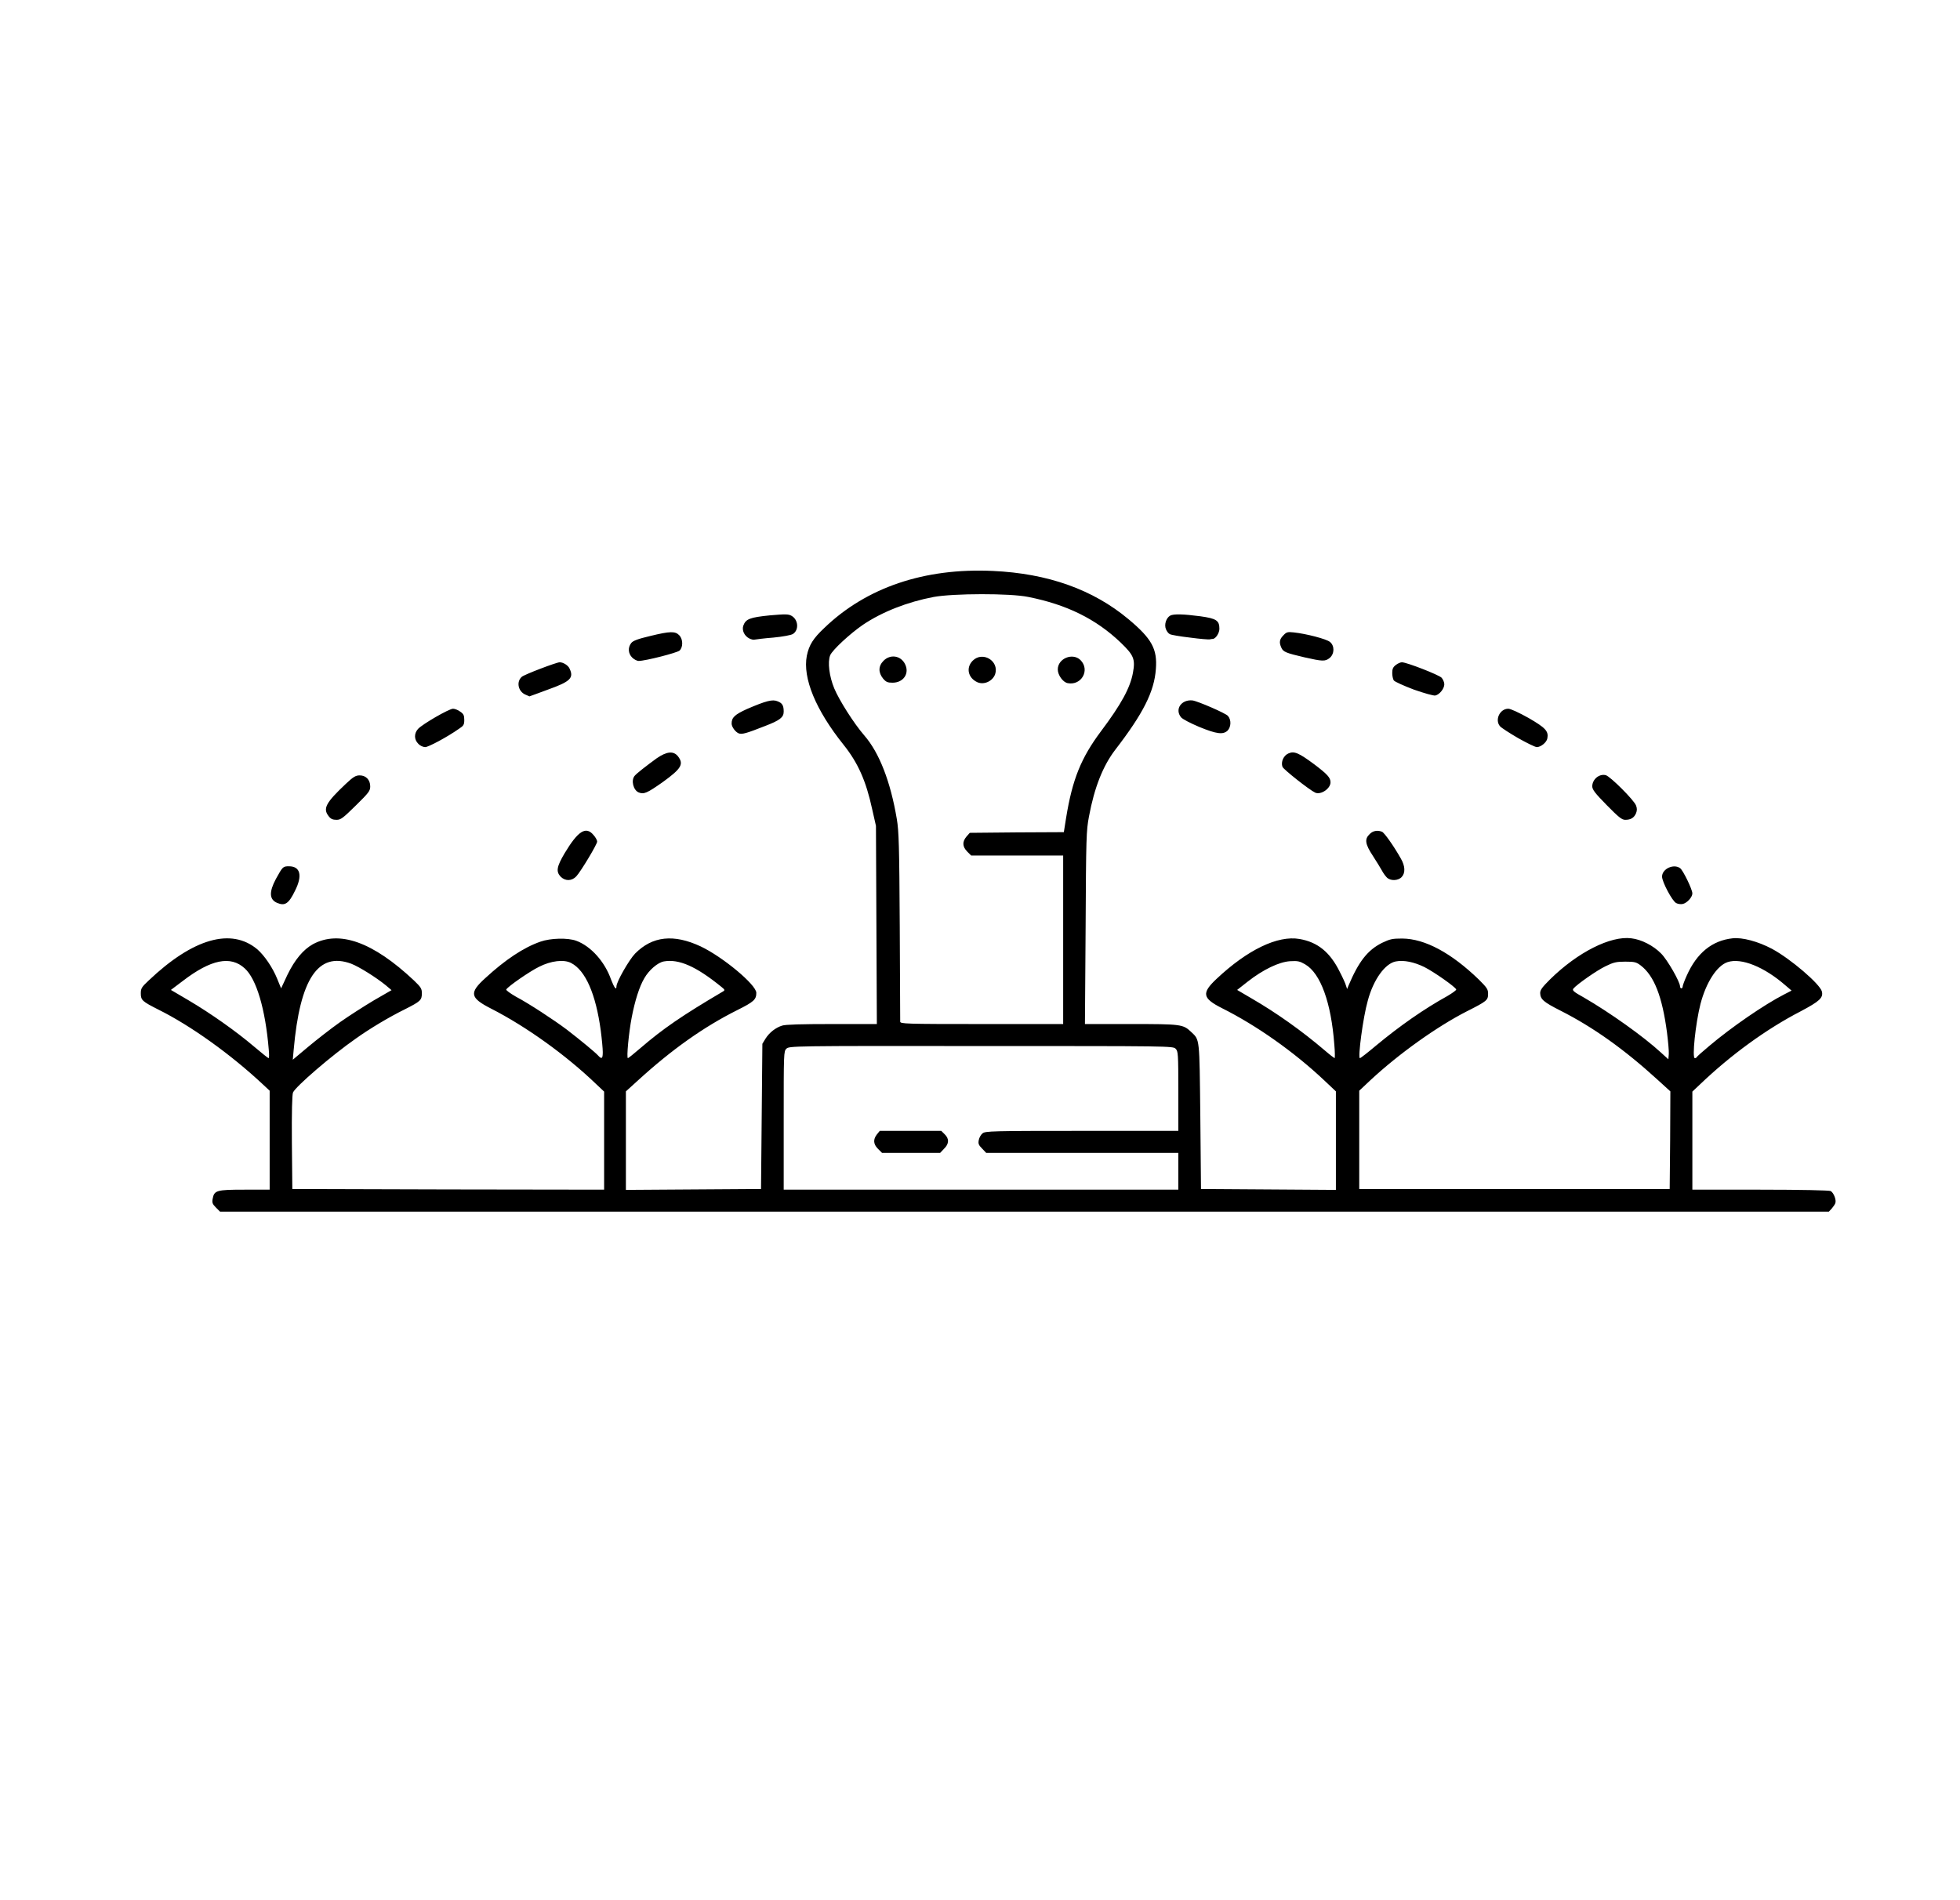 <?xml version="1.0" encoding="UTF-8"?>
<svg width="33px" height="32px" viewBox="0 0 8.467 8.467" version="1.1" xmlns="http://www.w3.org/2000/svg" xmlns:xlink="http://www.w3.org/1999/xlink">
    <!-- Generator: Sketch 51.3 (57544) - http://www.bohemiancoding.com/sketch -->
    <style>path{fill:#000}@media (prefers-color-scheme:dark){path{fill:#fff}}</style>
            <path d="M 0.83,5.381 C 0.814,5.365 0.812,5.359 0.815,5.342 0.822,5.304 0.832,5.301 0.957,5.301 H 1.069 V 5.081 4.86 L 1.04,4.833 C 0.896,4.698 0.717,4.57 0.574,4.499 0.501,4.462 0.495,4.457 0.495,4.426 0.495,4.404 0.499,4.398 0.53,4.369 0.728,4.181 0.898,4.133 1.014,4.23 1.046,4.258 1.082,4.311 1.102,4.36 L 1.12,4.404 1.148,4.344 C 1.181,4.276 1.219,4.231 1.262,4.207 1.38,4.144 1.529,4.197 1.712,4.369 1.743,4.399 1.747,4.405 1.747,4.426 1.747,4.457 1.741,4.462 1.67,4.498 1.603,4.531 1.517,4.582 1.454,4.627 1.346,4.702 1.184,4.842 1.173,4.868 1.169,4.878 1.167,4.955 1.168,5.091 L 1.17,5.298 1.864,5.3 2.559,5.301 V 5.083 4.864 L 2.524,4.831 C 2.39,4.702 2.212,4.574 2.055,4.494 1.961,4.446 1.957,4.424 2.03,4.358 2.118,4.277 2.2,4.222 2.275,4.196 2.32,4.18 2.397,4.178 2.435,4.192 2.5,4.216 2.562,4.285 2.59,4.365 2.604,4.401 2.614,4.415 2.614,4.395 2.614,4.375 2.67,4.277 2.697,4.249 2.774,4.171 2.869,4.161 2.989,4.217 3.088,4.264 3.237,4.388 3.237,4.424 3.237,4.454 3.226,4.464 3.152,4.501 3.004,4.575 2.861,4.676 2.71,4.814 L 2.656,4.863 V 5.082 5.302 L 2.957,5.3 3.258,5.298 3.261,4.975 3.264,4.651 3.278,4.628 C 3.295,4.601 3.323,4.579 3.352,4.57 3.366,4.565 3.44,4.563 3.574,4.563 H 3.774 L 3.772,4.121 3.77,3.68 3.753,3.605 C 3.726,3.48 3.69,3.399 3.626,3.319 3.501,3.163 3.443,3.021 3.462,2.922 3.472,2.874 3.49,2.845 3.54,2.798 3.727,2.618 3.985,2.53 4.29,2.544 4.536,2.555 4.737,2.627 4.895,2.759 4.999,2.846 5.024,2.892 5.017,2.981 5.01,3.082 4.96,3.18 4.836,3.341 4.781,3.413 4.743,3.509 4.719,3.638 4.707,3.701 4.706,3.731 4.704,4.134 L 4.701,4.563 H 4.906 C 5.13,4.563 5.138,4.564 5.174,4.598 5.213,4.635 5.211,4.62 5.215,4.975 L 5.218,5.298 5.519,5.3 5.819,5.302 V 5.082 4.863 L 5.766,4.813 C 5.631,4.686 5.465,4.569 5.311,4.492 5.224,4.448 5.22,4.425 5.287,4.362 5.425,4.232 5.56,4.167 5.657,4.184 5.738,4.198 5.793,4.243 5.836,4.33 5.849,4.355 5.862,4.383 5.864,4.392 L 5.869,4.407 5.875,4.392 C 5.921,4.283 5.961,4.233 6.025,4.201 6.061,4.184 6.071,4.182 6.115,4.182 6.216,4.183 6.333,4.246 6.456,4.365 6.492,4.401 6.497,4.408 6.497,4.428 6.497,4.457 6.492,4.461 6.401,4.507 6.27,4.574 6.101,4.694 5.973,4.813 L 5.923,4.86 5.923,5.079 5.923,5.298 H 6.614 7.306 L 7.308,5.081 7.309,4.863 7.253,4.812 C 7.103,4.675 6.965,4.577 6.819,4.503 6.744,4.465 6.73,4.453 6.729,4.425 6.729,4.411 6.738,4.399 6.773,4.364 6.896,4.243 7.043,4.169 7.135,4.181 7.18,4.186 7.234,4.214 7.268,4.249 7.296,4.277 7.352,4.375 7.352,4.395 7.352,4.4 7.355,4.404 7.358,4.404 7.361,4.404 7.364,4.4 7.364,4.395 7.364,4.391 7.372,4.369 7.382,4.347 7.427,4.246 7.495,4.191 7.586,4.181 7.629,4.176 7.7,4.195 7.762,4.228 7.844,4.272 7.976,4.385 7.984,4.418 7.991,4.446 7.973,4.462 7.89,4.506 7.737,4.585 7.579,4.7 7.442,4.831 L 7.407,4.864 V 5.083 5.301 H 7.709 C 7.895,5.301 8.016,5.304 8.023,5.307 8.037,5.315 8.049,5.347 8.044,5.361 8.042,5.367 8.034,5.378 8.028,5.385 L 8.015,5.399 H 4.432 0.848 Z M 5.117,5.219 V 5.137 H 4.689 4.261 L 4.243,5.118 C 4.227,5.102 4.225,5.096 4.228,5.08 4.23,5.069 4.238,5.055 4.245,5.05 4.257,5.04 4.287,5.039 4.687,5.039 H 5.117 V 4.862 C 5.117,4.694 5.116,4.684 5.105,4.673 5.093,4.661 5.081,4.661 4.238,4.661 3.392,4.66 3.383,4.661 3.371,4.673 3.359,4.684 3.359,4.693 3.359,4.993 V 5.301 H 4.238 5.117 Z M 3.779,5.119 C 3.758,5.098 3.757,5.077 3.774,5.055 L 3.787,5.039 H 3.924 4.061 L 4.076,5.054 C 4.097,5.074 4.096,5.097 4.073,5.119 L 4.056,5.137 H 3.926 3.797 Z M 1.382,4.555 C 1.423,4.526 1.492,4.482 1.534,4.457 L 1.612,4.412 1.586,4.39 C 1.543,4.355 1.468,4.308 1.432,4.294 1.285,4.24 1.204,4.361 1.176,4.678 L 1.172,4.722 1.24,4.665 C 1.277,4.634 1.341,4.584 1.382,4.555 Z M 7.294,4.601 C 7.273,4.441 7.237,4.348 7.177,4.302 7.157,4.287 7.15,4.285 7.108,4.285 7.068,4.285 7.056,4.288 7.021,4.305 6.981,4.324 6.893,4.386 6.877,4.405 6.871,4.413 6.877,4.419 6.924,4.445 7.038,4.511 7.189,4.618 7.267,4.69 L 7.3,4.72 7.302,4.697 C 7.303,4.684 7.299,4.641 7.294,4.601 Z M 1.065,4.677 C 1.05,4.496 1.01,4.362 0.958,4.315 0.895,4.257 0.807,4.275 0.682,4.371 L 0.629,4.411 0.709,4.458 C 0.807,4.516 0.919,4.595 0.999,4.663 1.032,4.691 1.062,4.715 1.064,4.715 1.067,4.715 1.067,4.698 1.065,4.677 Z M 2.553,4.688 C 2.553,4.673 2.549,4.63 2.544,4.592 2.522,4.429 2.476,4.324 2.412,4.291 2.38,4.274 2.322,4.281 2.269,4.308 2.228,4.328 2.131,4.395 2.123,4.409 2.121,4.412 2.14,4.426 2.166,4.441 2.223,4.471 2.336,4.545 2.393,4.588 2.454,4.635 2.518,4.688 2.531,4.702 2.548,4.721 2.553,4.718 2.553,4.688 Z M 2.721,4.67 C 2.821,4.584 2.905,4.526 3.09,4.417 3.098,4.412 3.096,4.409 3.081,4.397 2.969,4.306 2.892,4.272 2.825,4.284 2.798,4.289 2.759,4.322 2.738,4.359 2.716,4.396 2.696,4.46 2.682,4.533 2.669,4.6 2.658,4.715 2.665,4.715 2.667,4.715 2.692,4.695 2.721,4.67 Z M 5.812,4.655 C 5.798,4.468 5.751,4.337 5.682,4.297 5.658,4.283 5.649,4.281 5.615,4.283 5.566,4.286 5.495,4.32 5.426,4.374 L 5.379,4.411 5.442,4.448 C 5.556,4.514 5.668,4.594 5.77,4.681 5.792,4.7 5.812,4.715 5.813,4.715 5.815,4.715 5.815,4.688 5.812,4.655 Z M 5.999,4.658 C 6.104,4.571 6.211,4.496 6.316,4.438 6.338,4.425 6.356,4.412 6.355,4.409 6.352,4.398 6.255,4.33 6.213,4.309 6.168,4.287 6.122,4.277 6.086,4.284 6.038,4.293 5.986,4.365 5.961,4.459 5.94,4.532 5.916,4.715 5.926,4.715 5.929,4.715 5.961,4.69 5.999,4.658 Z M 7.426,4.711 C 7.427,4.708 7.453,4.685 7.483,4.66 7.581,4.577 7.728,4.476 7.816,4.431 L 7.849,4.414 7.822,4.391 C 7.727,4.308 7.625,4.267 7.564,4.287 7.516,4.303 7.468,4.378 7.443,4.474 7.421,4.561 7.405,4.715 7.418,4.715 7.422,4.715 7.425,4.713 7.426,4.711 Z M 4.604,4.187 V 3.812 H 4.399 4.194 L 4.176,3.794 C 4.155,3.772 4.154,3.751 4.173,3.728 L 4.188,3.711 4.398,3.709 4.607,3.708 4.617,3.645 C 4.645,3.472 4.684,3.377 4.772,3.259 4.863,3.138 4.903,3.064 4.915,2.997 4.926,2.936 4.918,2.919 4.86,2.863 4.75,2.758 4.62,2.694 4.449,2.66 4.368,2.643 4.114,2.644 4.027,2.66 3.911,2.682 3.798,2.726 3.712,2.784 3.655,2.823 3.576,2.896 3.566,2.92 3.554,2.95 3.562,3.014 3.584,3.067 3.606,3.12 3.672,3.224 3.718,3.277 3.785,3.354 3.835,3.483 3.863,3.65 3.872,3.703 3.874,3.768 3.876,4.126 3.877,4.354 3.878,4.546 3.878,4.552 3.878,4.562 3.899,4.563 4.241,4.563 H 4.604 Z M 4.222,3.04 C 4.18,3.021 4.17,2.975 4.201,2.944 4.245,2.9 4.32,2.945 4.301,3.004 4.29,3.035 4.252,3.053 4.222,3.04 Z M 4.624,3.044 C 4.603,3.04 4.58,3.008 4.58,2.983 4.58,2.934 4.646,2.907 4.681,2.941 4.725,2.985 4.686,3.056 4.624,3.044 Z M 3.802,3.024 C 3.78,2.997 3.78,2.968 3.804,2.944 3.834,2.914 3.88,2.921 3.899,2.958 3.921,3 3.893,3.042 3.844,3.042 3.822,3.042 3.815,3.039 3.802,3.024 Z M 1.102,4.023 C 1.067,4.008 1.066,3.974 1.097,3.916 1.127,3.862 1.128,3.86 1.155,3.86 1.206,3.86 1.216,3.902 1.182,3.969 1.154,4.027 1.137,4.038 1.102,4.023 Z M 7.335,4.024 C 7.318,4.016 7.272,3.93 7.272,3.906 7.272,3.871 7.325,3.847 7.353,3.869 7.366,3.879 7.407,3.963 7.407,3.981 7.407,3.998 7.383,4.024 7.364,4.028 7.356,4.03 7.342,4.028 7.335,4.024 Z M 2.366,3.907 C 2.344,3.884 2.347,3.863 2.383,3.802 2.443,3.702 2.478,3.68 2.512,3.721 2.521,3.731 2.528,3.744 2.528,3.75 2.528,3.762 2.456,3.882 2.435,3.905 2.415,3.926 2.387,3.927 2.366,3.907 Z M 6.046,3.91 C 6.039,3.903 6.029,3.889 6.024,3.879 6.018,3.868 6,3.839 5.984,3.814 5.949,3.761 5.946,3.739 5.969,3.717 5.983,3.702 6.004,3.698 6.024,3.706 6.034,3.709 6.077,3.77 6.108,3.825 6.128,3.859 6.129,3.89 6.112,3.908 6.096,3.925 6.062,3.926 6.046,3.91 Z M 1.332,3.637 C 1.305,3.603 1.319,3.577 1.408,3.493 1.441,3.462 1.452,3.455 1.47,3.455 1.498,3.455 1.517,3.475 1.517,3.504 1.517,3.524 1.511,3.532 1.453,3.589 1.395,3.646 1.386,3.653 1.367,3.653 1.35,3.653 1.341,3.649 1.332,3.637 Z M 7.025,3.587 C 6.972,3.533 6.961,3.518 6.961,3.503 6.962,3.472 6.992,3.447 7.021,3.454 7.041,3.459 7.147,3.565 7.156,3.589 7.161,3.602 7.161,3.611 7.156,3.624 7.147,3.644 7.133,3.653 7.108,3.653 7.093,3.653 7.079,3.642 7.025,3.587 Z M 2.713,3.531 C 2.689,3.521 2.678,3.477 2.695,3.457 2.704,3.446 2.745,3.414 2.793,3.379 2.838,3.348 2.868,3.345 2.888,3.37 2.915,3.405 2.903,3.425 2.82,3.485 2.749,3.535 2.736,3.54 2.713,3.531 Z M 5.727,3.532 C 5.701,3.52 5.586,3.429 5.581,3.417 5.573,3.395 5.586,3.366 5.608,3.357 5.633,3.346 5.653,3.354 5.723,3.406 5.781,3.45 5.795,3.465 5.795,3.486 5.795,3.514 5.752,3.543 5.727,3.532 Z M 1.731,3.314 C 1.712,3.295 1.712,3.268 1.73,3.248 1.749,3.227 1.868,3.158 1.886,3.158 1.894,3.158 1.909,3.164 1.918,3.171 1.933,3.181 1.936,3.188 1.936,3.208 1.936,3.229 1.933,3.234 1.913,3.247 1.859,3.285 1.776,3.329 1.762,3.329 1.753,3.329 1.739,3.323 1.731,3.314 Z M 6.631,3.289 C 6.593,3.267 6.556,3.243 6.55,3.236 6.526,3.208 6.549,3.158 6.587,3.158 6.597,3.158 6.634,3.175 6.677,3.199 6.753,3.243 6.767,3.258 6.761,3.29 6.758,3.308 6.732,3.329 6.714,3.329 6.707,3.329 6.67,3.311 6.631,3.289 Z M 3.159,3.268 C 3.144,3.262 3.127,3.239 3.127,3.224 3.127,3.197 3.141,3.184 3.196,3.159 3.28,3.123 3.309,3.115 3.332,3.125 3.353,3.133 3.359,3.144 3.359,3.171 3.359,3.197 3.341,3.21 3.276,3.235 3.192,3.268 3.174,3.273 3.159,3.268 Z M 5.21,3.239 C 5.17,3.222 5.135,3.204 5.129,3.196 5.1,3.16 5.131,3.116 5.18,3.121 5.203,3.124 5.328,3.178 5.338,3.19 5.354,3.208 5.352,3.24 5.336,3.256 5.316,3.274 5.288,3.271 5.21,3.239 Z M 2.208,3.095 C 2.176,3.081 2.167,3.038 2.192,3.016 2.202,3.006 2.347,2.951 2.361,2.951 2.377,2.951 2.399,2.965 2.405,2.979 2.425,3.021 2.409,3.037 2.308,3.073 2.263,3.09 2.226,3.103 2.226,3.103 2.226,3.103 2.218,3.099 2.208,3.095 Z M 6.167,3.073 C 6.122,3.056 6.082,3.038 6.077,3.032 6.073,3.026 6.07,3.011 6.07,2.999 6.07,2.981 6.073,2.973 6.086,2.963 6.095,2.956 6.107,2.951 6.113,2.951 6.134,2.951 6.278,3.007 6.29,3.02 6.296,3.027 6.302,3.04 6.302,3.049 6.302,3.068 6.281,3.095 6.262,3.099 6.255,3.101 6.213,3.089 6.167,3.073 Z M 2.684,2.93 C 2.666,2.912 2.664,2.885 2.68,2.865 2.688,2.855 2.709,2.847 2.764,2.834 2.854,2.812 2.876,2.812 2.894,2.831 2.911,2.849 2.911,2.884 2.895,2.899 2.883,2.909 2.743,2.945 2.713,2.945 2.705,2.945 2.692,2.938 2.684,2.93 Z M 5.679,2.929 C 5.598,2.91 5.584,2.905 5.576,2.886 5.565,2.862 5.568,2.848 5.585,2.831 5.599,2.816 5.604,2.815 5.632,2.818 5.687,2.824 5.776,2.847 5.792,2.86 5.814,2.877 5.813,2.914 5.791,2.932 5.771,2.948 5.759,2.947 5.679,2.929 Z M 3.206,2.845 C 3.184,2.834 3.172,2.809 3.179,2.788 3.19,2.758 3.208,2.751 3.297,2.742 3.367,2.736 3.38,2.736 3.394,2.744 3.424,2.761 3.428,2.807 3.4,2.825 3.392,2.83 3.355,2.837 3.313,2.841 3.273,2.844 3.235,2.849 3.23,2.85 3.225,2.852 3.214,2.849 3.206,2.845 Z M 5.169,2.841 C 5.125,2.836 5.085,2.829 5.08,2.826 5.074,2.824 5.066,2.814 5.062,2.804 5.053,2.783 5.063,2.753 5.081,2.743 5.096,2.735 5.139,2.736 5.215,2.746 5.287,2.756 5.3,2.765 5.3,2.802 5.3,2.821 5.283,2.847 5.27,2.847 5.267,2.847 5.261,2.848 5.257,2.849 5.252,2.85 5.213,2.847 5.169,2.841 Z"/>

</svg>